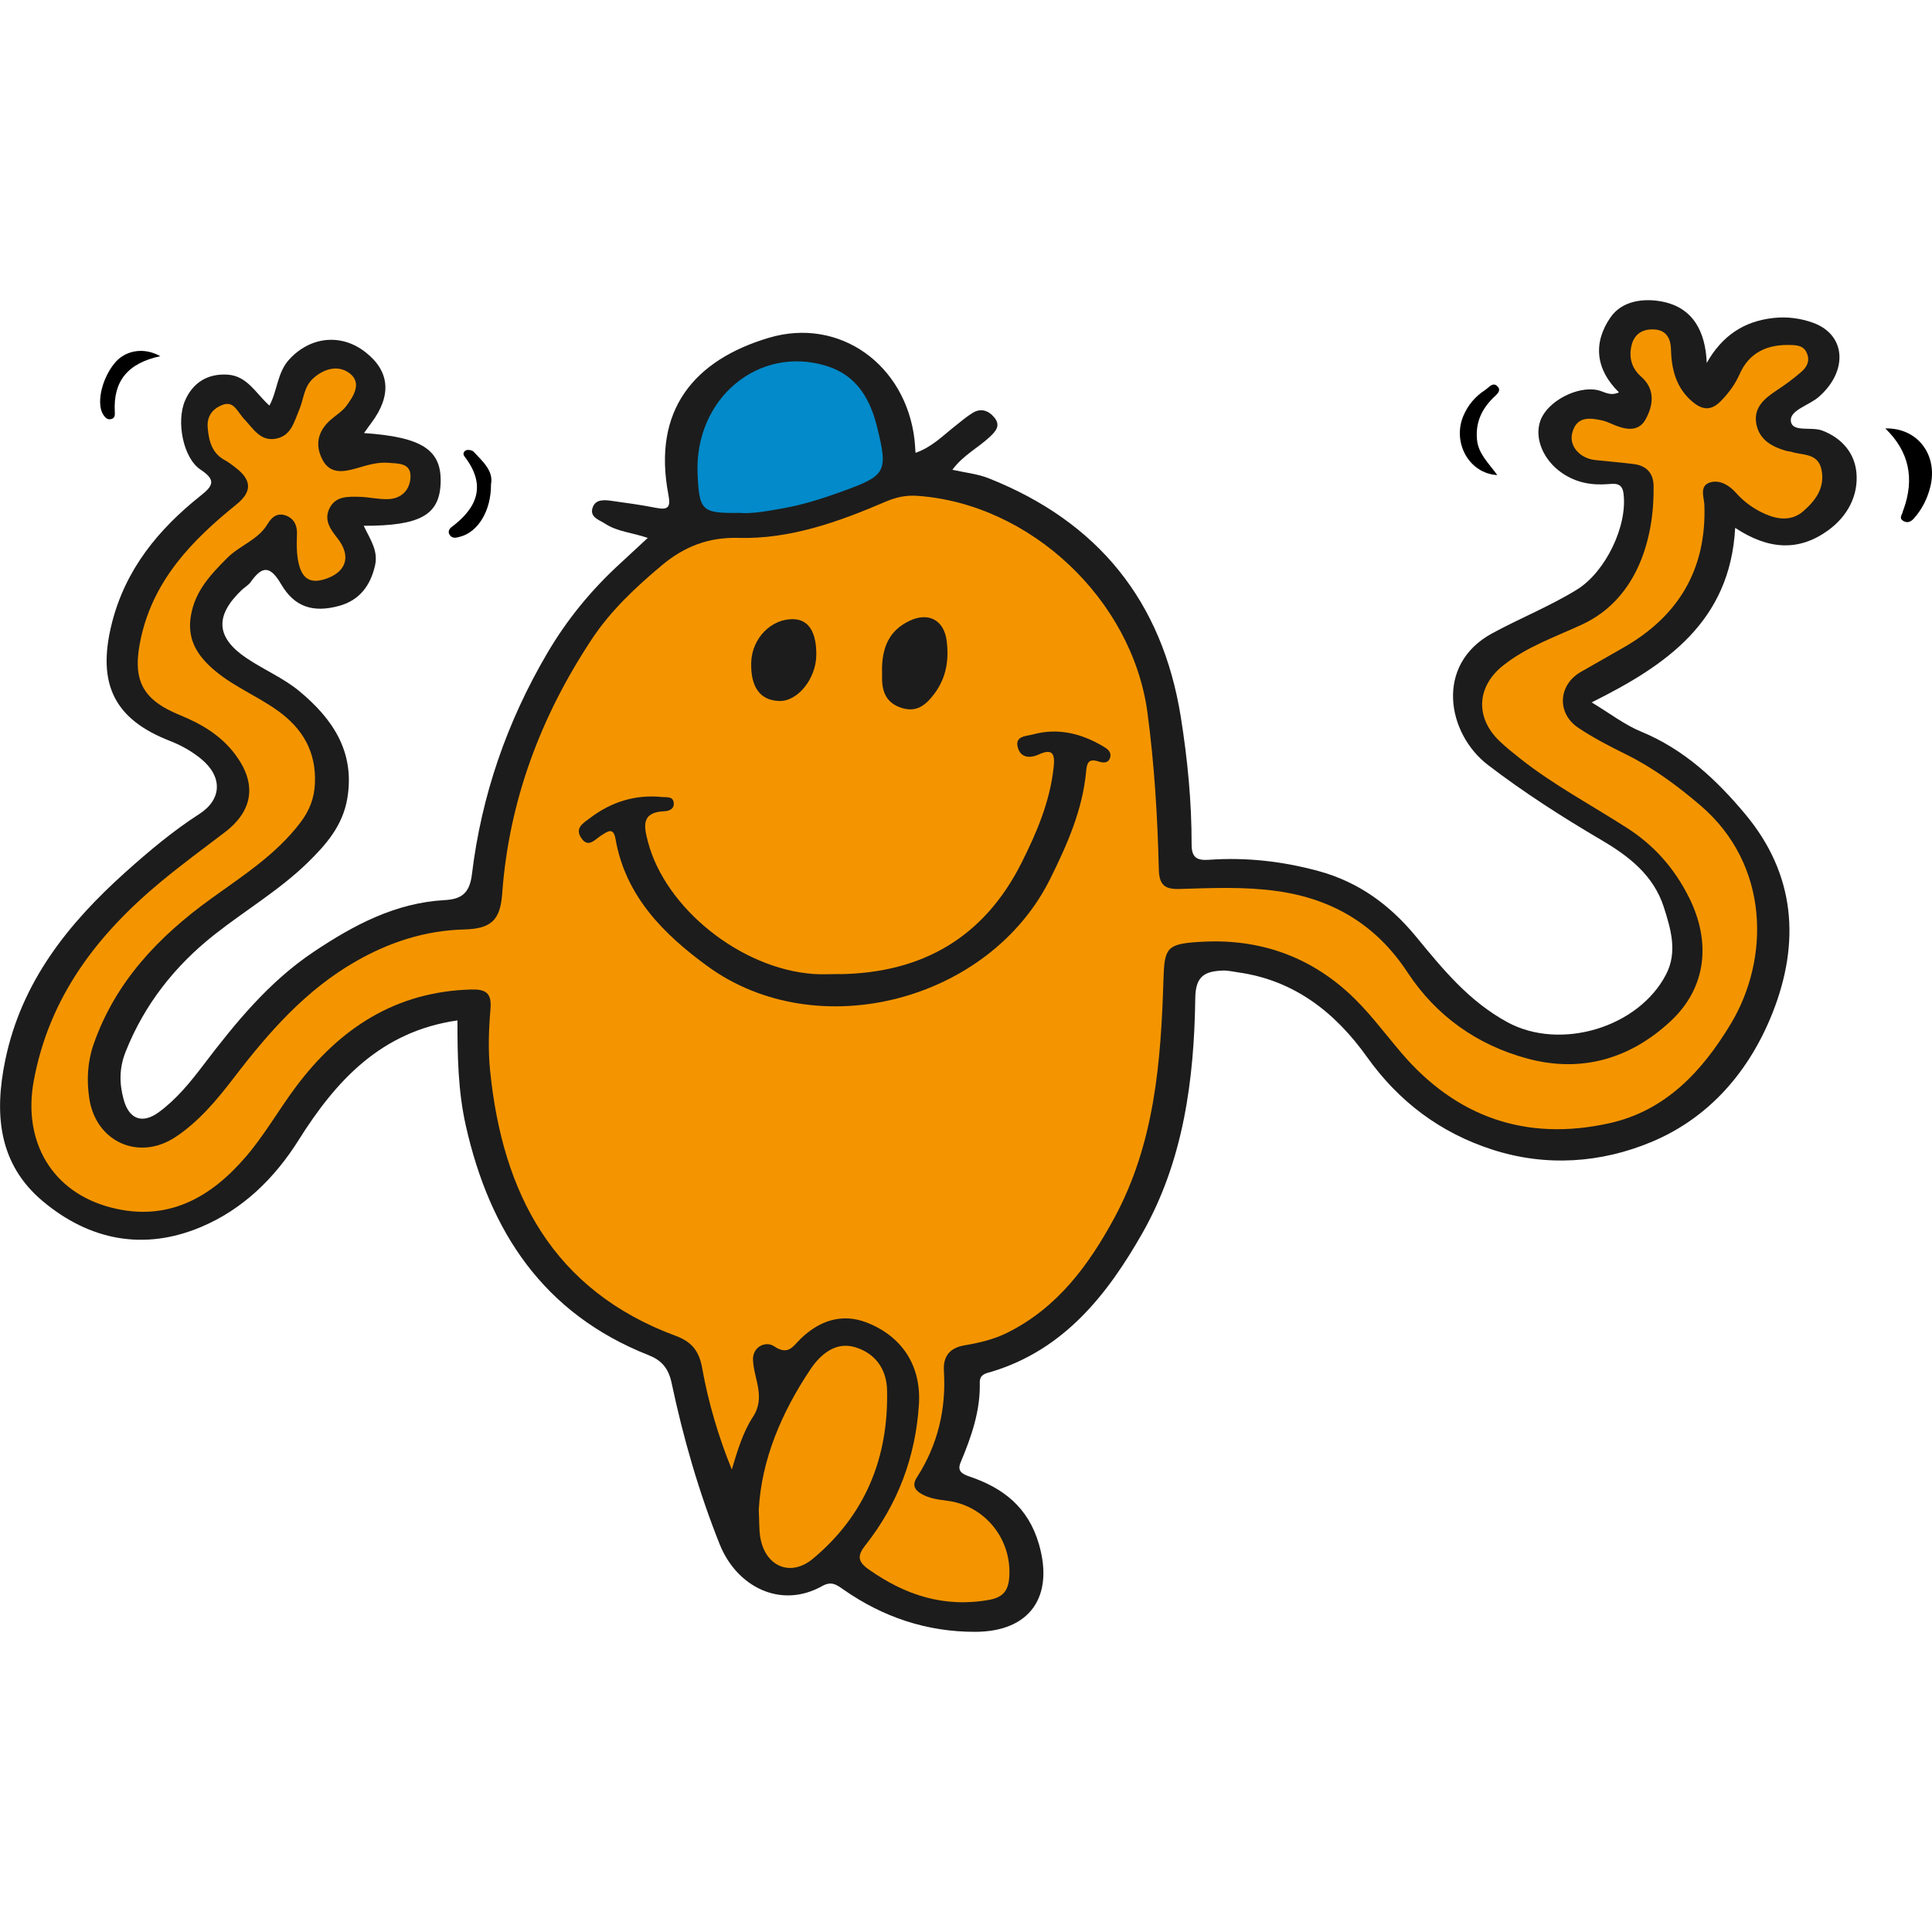 <?xml version="1.0" encoding="UTF-8"?>
<svg id="Layer_1" data-name="Layer 1" xmlns="http://www.w3.org/2000/svg" viewBox="0 0 512 512">
  <defs>
    <style>
      .cls-1 {
        fill: #1c1c1c;
      }

      .cls-2 {
        fill: #028aca;
      }

      .cls-3 {
        fill: #f49500;
      }
    </style>
  </defs>
  <g id="_8TjN3j" data-name="8TjN3j">
    <g>
      <path class="cls-1" d="M429.03,103.97c-6.15-6.02-6.94-13.05-2.24-19.85,3.12-4.53,8.98-5.14,13.78-4.18,8.07,1.61,11.41,7.87,11.73,16.24,4.06-7.17,9.8-11.04,17.65-11.91,3.71-.41,7.28.08,10.61,1.3,8.7,3.19,9.23,12.83,1.4,19.64-2.55,2.22-7.66,3.49-7.37,6.34.32,3.13,5.44,1.44,8.35,2.56,5.37,2.07,8.57,6.12,9.03,11.14.56,6.1-2.38,11.6-7.51,15.31-7.75,5.6-15.76,5.17-24.62-.67-1.34,24.85-18.26,36.42-38.04,46.25,4.86,2.92,8.74,5.95,13.12,7.75,11.35,4.68,19.95,12.72,27.58,21.86,13.33,15.95,14.63,34.03,7.23,52.7-6.1,15.38-16.67,27.72-32,34.15-13.44,5.63-28.02,6.66-42.25,2.06-13.71-4.43-24.73-12.65-33.2-24.53-8.38-11.76-19.2-20.32-34.08-22.43-1.42-.2-2.85-.55-4.26-.49-4.53.22-7.1,1.33-7.18,7.24-.29,21.7-3.14,43.22-14.04,62.38-9.23,16.22-20.7,30.83-39.87,36.67-1.37.42-3.26.57-3.2,2.93.19,7.49-2.25,14.37-5.09,21.16-.91,2.17.25,2.99,2.4,3.72,8.88,3,15.5,8.12,18.34,17.82,4.08,13.94-2.29,23.29-16.86,23.32-12.79.03-24.43-3.88-34.88-11.18-1.89-1.32-3.19-2.34-5.69-.94-11.01,6.16-22.65.16-27.14-11.07-5.52-13.81-9.66-28.19-12.75-42.77-.85-4.02-2.78-6.05-6.08-7.35-27.87-11-42.15-32.74-48.47-60.9-2.05-9.15-2.21-18.43-2.2-27.82-20.2,2.9-32.15,15.89-42.11,31.74-6.34,10.09-14.78,18.35-25.85,23.01-15.17,6.39-29.56,3.51-41.89-6.8-11.77-9.85-12.96-23.09-9.98-37.46,4.32-20.81,16.74-36.24,31.97-49.88,6.14-5.5,12.46-10.81,19.45-15.31,6.03-3.88,6.21-9.92.46-14.62-2.41-1.97-5.15-3.54-8.27-4.76-14.37-5.61-19.53-14.73-15.35-31.23,3.62-14.28,12.35-24.87,23.53-33.76,3.23-2.57,4.19-4.1-.05-6.9-4.59-3.03-6.51-12.77-4.08-18.33,2.05-4.7,5.95-7.15,11.19-6.84,5.3.31,7.53,4.98,11.15,8.2,2.15-3.93,2.03-8.69,5.23-12.2,5.54-6.07,13.73-7.04,20.25-1.93,6.45,5.06,6.97,11.47,1.52,18.74-.62.82-1.2,1.67-1.93,2.68,15.48,1.05,20.64,4.51,20.3,13.29-.32,8.42-5.42,11.3-20.38,11.28,1.59,3.41,3.9,6.51,3.01,10.47-1.2,5.35-4.1,9.25-9.48,10.74-6.83,1.89-11.84.39-15.4-5.7-2.91-4.97-5-4.98-8.09-.6-.61.86-1.64,1.4-2.42,2.15-7.1,6.81-6.79,12.51,1.22,17.94,4.6,3.12,9.89,5.33,14.12,8.84,8.75,7.27,14.78,16,12.69,28.42-1.22,7.25-5.67,12.29-10.54,17.04-7.5,7.3-16.57,12.64-24.74,19.1-10.44,8.26-18.52,18.48-23.49,31.04-1.7,4.3-1.66,8.41-.49,12.64,1.42,5.19,4.93,6.52,9.3,3.33,4.68-3.42,8.35-7.95,11.82-12.51,8.54-11.23,17.41-22.1,29.28-30.03,10.55-7.05,21.58-12.94,34.64-13.67,4.25-.24,6.61-1.6,7.24-6.8,2.52-20.89,9.27-40.43,19.98-58.66,5.26-8.95,11.68-16.76,19.28-23.72,2.34-2.14,4.65-4.31,7.35-6.81-4.2-1.42-8.11-1.66-11.3-3.76-1.52-1.01-4.16-1.68-3.33-4.23.76-2.34,3.13-2.09,5.1-1.82,3.92.54,7.85,1.08,11.73,1.85,3.33.66,3.88-.27,3.25-3.57-4.27-22.4,6.9-35.61,26.6-41.49,18.78-5.61,36.33,7.14,38.64,27.01.12,1.03.16,2.06.26,3.47,4.34-1.5,7.2-4.51,10.4-7.02,1.56-1.22,3.06-2.54,4.74-3.57,2.18-1.33,4.18-.66,5.74,1.21,1.72,2.08.48,3.56-1.09,5.05-3.11,2.97-7.13,4.89-10.02,8.82,3.32.75,6.66,1.07,9.65,2.26,28.87,11.48,45.97,32.44,50.89,63.28,1.79,11.22,2.88,22.48,2.86,33.83,0,3.65,1.71,4.19,4.69,3.98,9.79-.69,19.34.39,28.87,2.97,10.74,2.91,19.04,9.04,25.95,17.44,7.08,8.6,13.93,17.06,24.21,22.65,13.95,7.58,34.7,1.48,42.03-12.71,3.05-5.9,1.26-11.95-.62-17.82-2.73-8.48-9.32-13.52-16.54-17.76-10.38-6.1-20.46-12.56-30.05-19.89-10.83-8.28-14.2-26.57,1.11-34.89,7.42-4.03,15.28-7.16,22.48-11.6,7.51-4.63,13.49-16.87,12.31-25.57-.37-2.71-2.21-2.52-3.96-2.38-4.44.36-8.49-.33-12.29-2.92-4.9-3.33-7.49-9.19-5.75-13.94,1.85-5.06,9.69-9.2,15.14-8.05,1.71.36,3.28,1.71,5.7.59Z"/>
      <path d="M499.62,113.54c8.59-.21,13.99,7.05,11.95,15.4-.77,3.16-2.22,6.07-4.43,8.52-.79.87-1.76,1.26-2.86.52-1.09-.74-.18-1.56-.04-2.35.03-.17.11-.34.18-.51q4.58-12.53-4.79-21.57Z"/>
      <path d="M396.78,125.9c-7.53-.43-11.92-8.68-8.99-15.65,1.2-2.86,3.14-5.18,5.79-6.9,1.01-.66,1.98-2.14,3.17-1.06,1.37,1.24-.25,2.36-1,3.1-3.12,3.1-4.75,6.59-4.33,11.12.35,3.78,3.11,6.21,5.37,9.39Z"/>
      <path d="M130.12,128.4c.03,7.02-3.46,12.62-8.21,13.84-.88.23-1.8.54-2.53-.22-.77-.8-.51-1.75.26-2.32,6.95-5.19,9.28-11.19,3.46-18.73-.6-.78-.09-1.51.56-1.69.57-.15,1.52.05,1.9.47,2.42,2.61,5.28,5.06,4.55,8.64Z"/>
      <path d="M42.48,94.39c-8.75,1.87-12.47,6.73-12.06,14.68.04.87.12,1.82-1.12,2.02-.82.13-1.28-.32-1.75-.92-2.13-2.73-.78-9.51,2.81-13.92,2.72-3.34,7.62-4.38,12.12-1.86Z"/>
      <path class="cls-3" d="M193.95,389.48c-3.61-8.87-6.23-17.8-7.88-26.98-.77-4.29-2.6-6.86-6.96-8.47-32.61-12.06-45.98-37.82-49.24-70.42-.54-5.35-.35-10.84.11-16.21.37-4.3-1.27-5.28-5.17-5.17-19.98.56-34.82,10.31-46.41,25.81-4.53,6.06-8.3,12.73-13.2,18.45-9.32,10.89-20.76,17.4-35.75,13.53-15.73-4.05-23.46-17.56-20.51-33.57,4.09-22.19,16.74-38.68,33.51-52.62,5.54-4.61,11.36-8.88,17.1-13.25,7.58-5.77,8.55-12.9,2.82-20.59-3.8-5.11-8.97-8.14-14.74-10.5-10.24-4.19-12.69-9.58-10.26-20.53,3.43-15.41,13.6-25.84,25.29-35.28,4.28-3.45,4.04-6.56-.39-9.88-.86-.65-1.72-1.34-2.67-1.84-3.48-1.86-4.27-5.19-4.56-8.64-.23-2.77,1.04-4.83,3.74-5.95,2.86-1.18,3.8,1.09,5.13,2.7.23.28.42.59.67.85,2.46,2.51,4.36,6.23,8.71,5.3,3.94-.84,4.67-4.5,6.02-7.66,1.19-2.76,1.18-6.02,3.68-8.28,3.08-2.79,6.93-3.6,9.84-1.21,3.06,2.51.86,5.99-1.12,8.6-1.06,1.39-2.68,2.36-4.03,3.54-3.44,2.99-4.31,6.68-2.2,10.66,2.04,3.85,5.6,3.21,9,2.23,2.78-.8,5.55-1.7,8.47-1.45,2.61.22,6.06-.03,5.83,3.92-.2,3.4-2.49,5.63-6.05,5.71-2.5.06-5.02-.57-7.53-.62-3.04-.06-6.35-.23-7.94,3.17-1.45,3.1.36,5.5,2.18,7.82,3.8,4.84,2.3,9.14-3.58,10.9-3.54,1.05-5.56-.17-6.53-3.56-.81-2.82-.71-5.7-.63-8.59.06-2.14-.75-3.94-2.87-4.75-2.28-.86-3.79.33-4.91,2.21-2.51,4.22-7.36,5.66-10.67,8.97-4.36,4.38-8.49,8.68-9.64,15.21-1.04,5.89,1.22,10.04,5.32,13.8,5.25,4.82,11.93,7.38,17.65,11.48,6.64,4.76,10.23,10.88,9.88,19.25-.16,3.97-1.45,7.24-3.84,10.4-6.46,8.52-15.31,14.14-23.78,20.26-13.84,10.01-25.27,21.98-31.03,38.5-1.64,4.7-1.88,9.56-1.14,14.42,1.77,11.5,13.18,16.62,22.9,10.14,6.21-4.14,10.98-9.89,15.48-15.76,9.15-11.95,18.95-23.16,32.25-30.76,8.92-5.1,18.4-8.19,28.71-8.45,7.11-.18,9.56-2.44,10.07-9.44,1.79-24.66,10.21-47.02,23.77-67.51,5.01-7.56,11.6-13.74,18.54-19.55,5.89-4.93,12.3-7.48,20.23-7.27,13.79.38,26.58-4.24,39.06-9.59,2.74-1.17,5.32-1.76,8.31-1.56,30.02,2.02,57.09,27.51,61.1,57.48,1.84,13.78,2.67,27.63,3.01,41.5.1,4.01,1.43,5.32,5.41,5.21,8.64-.25,17.27-.66,25.92.56,14.77,2.08,26.27,8.92,34.56,21.52,7.61,11.58,18.48,19.28,31.8,22.87,14.32,3.86,27.27.04,37.95-9.92,9.44-8.8,10.82-20.88,4.86-32.79-3.79-7.58-9.11-13.7-16.31-18.34-9.54-6.14-19.62-11.47-28.54-18.55-1.83-1.46-3.68-2.92-5.36-4.54-6.48-6.2-6.07-14.4.88-19.97,6.29-5.04,13.91-7.63,21.05-10.95,14.84-6.9,19.13-23.31,18.9-36.7-.06-3.43-1.9-5.36-5.22-5.79-3.39-.44-6.8-.69-10.2-1.06-4.19-.46-7.04-3.75-6.14-7.2,1.14-4.35,4.42-4.06,7.78-3.34.87.19,1.73.52,2.55.89,3.33,1.5,7.11,2.52,9.13-1.17,1.95-3.58,2.69-7.87-1.21-11.3-2.33-2.05-3.23-4.68-2.64-7.8.65-3.49,3.01-4.9,6.21-4.69,2.96.19,4.26,2.19,4.34,5.18.14,5.37,1.35,10.34,5.75,14.01,2.61,2.18,4.91,2.42,7.51-.26,2.05-2.11,3.72-4.35,4.9-7.02,2.59-5.9,7.42-7.98,13.55-7.8,1.88.06,3.58.21,4.38,2.35.79,2.08-.2,3.61-1.56,4.79-2.03,1.77-4.22,3.38-6.47,4.86-3.31,2.18-6.31,4.64-5.41,9.06.86,4.19,4.27,5.99,8.1,7.05.35.1.73.06,1.07.18,3.06,1.02,7.21.22,8.1,4.87.9,4.71-1.6,8.03-4.78,10.83-3.04,2.68-6.66,2.34-10.16.8-3-1.31-5.61-3.19-7.81-5.67-1.74-1.96-4.21-3.41-6.66-2.74-3.15.86-1.71,3.99-1.65,6.09.56,17.02-6.87,29.4-21.48,37.74-3.75,2.14-7.51,4.28-11.26,6.43-5.97,3.41-6.46,10.91-.7,14.79,4.02,2.7,8.38,4.94,12.73,7.09,7.17,3.55,13.47,8.23,19.55,13.4,18.58,15.8,18.5,40.81,8.14,58.01-7.54,12.51-17.23,23-32.16,26.31-22.02,4.89-40.59-1.56-55.22-18.75-4.67-5.49-8.91-11.34-14.33-16.17-11.24-10.03-24.52-14.12-39.37-13.12-8.35.56-9,1.6-9.25,9.8-.66,21.89-2.34,43.63-13.06,63.41-6.78,12.5-15.08,23.75-28.3,30.34-3.6,1.79-7.45,2.69-11.36,3.35-3.81.65-5.71,2.81-5.47,6.72.63,10.2-1.62,19.69-7.18,28.31-1.37,2.13-.43,3.4,1.31,4.39,2.07,1.18,4.4,1.47,6.75,1.77,10.09,1.27,17.28,10.35,16.42,20.51-.28,3.3-1.66,5.08-5.19,5.73-11.98,2.19-22.38-1.22-32.06-8.06-2.88-2.03-3.07-3.6-.84-6.42,8.61-10.89,13.28-23.44,14.17-37.24.65-10.11-4.29-17.97-13.71-21.7-6.64-2.63-12.67-.6-17.74,4.36-1.9,1.86-3.19,4.42-6.93,1.88-2.19-1.49-5.74.11-5.59,3.62.2,5.02,3.44,9.79,0,15.07-2.74,4.2-4.16,9.13-5.64,14.04Z"/>
      <path class="cls-2" d="M196.02,135.92c-10.04.14-10.71-.51-11.15-10.27-.91-20.01,16.17-34.27,34.2-28.66,8.11,2.52,11.57,8.9,13.39,16.25,2.95,11.91,2.28,12.8-9.23,16.98-5.24,1.9-10.55,3.59-16.05,4.55-3.9.68-7.8,1.42-11.16,1.16Z"/>
      <path class="cls-3" d="M201.09,400c.71-13.14,6.01-25.66,13.7-37.14,2.52-3.76,6.55-7.43,11.82-5.84,5.24,1.58,8.33,5.67,8.47,11.33.42,17.94-5.76,33.15-19.64,44.72-5.96,4.97-12.64,2.05-13.95-5.62-.36-2.11-.25-4.31-.41-7.44Z"/>
      <path class="cls-1" d="M222.54,258.16c21.84-.32,38.21-9.69,48.17-29.49,4.06-8.07,7.57-16.32,8.53-25.44.34-3.21-.14-5.03-3.92-3.3-2.47,1.14-4.95.88-5.64-2.03-.69-2.91,2.42-2.82,4.02-3.26,6.61-1.82,12.81-.3,18.59,3.12,1.02.6,2.32,1.39,1.92,2.93-.45,1.75-2.04,1.45-3.12,1.1-2.63-.85-3.05.43-3.25,2.61-.94,10.21-5.02,19.41-9.5,28.45-16.1,32.52-61.78,44.42-90.89,23.17-11.55-8.43-21.71-18.54-24.34-33.73-.56-3.24-2.2-1.87-3.8-.87-1.69,1.06-3.47,3.5-5.35.54-1.65-2.59.68-3.87,2.38-5.16,5.68-4.31,12.05-6.31,19.2-5.58,1.17.12,2.8-.25,3,1.51.19,1.62-1.14,2.2-2.45,2.25-6.14.28-5.51,3.81-4.36,8.17,4.62,17.52,24.51,33.54,43.78,34.96,2.33.17,4.68.02,7.02.02Z"/>
      <path class="cls-1" d="M233.76,178.54c-.24-6.86,1.88-11.53,7.41-14.08,4.98-2.3,9-.07,9.7,5.32.66,5.12-.08,9.92-3.37,14.22-2.27,2.98-4.68,4.85-8.61,3.59-3.87-1.24-5.15-4.11-5.13-7.86,0-.72,0-1.43,0-1.19Z"/>
      <path class="cls-1" d="M210.27,164.09c4.02.11,6.12,3.41,6.06,9.51-.07,6.25-4.9,12.28-9.76,12.17-5.1-.11-7.69-3.65-7.49-10.24.19-6.37,5.31-11.6,11.19-11.44Z"/>
    </g>
  </g>
</svg>